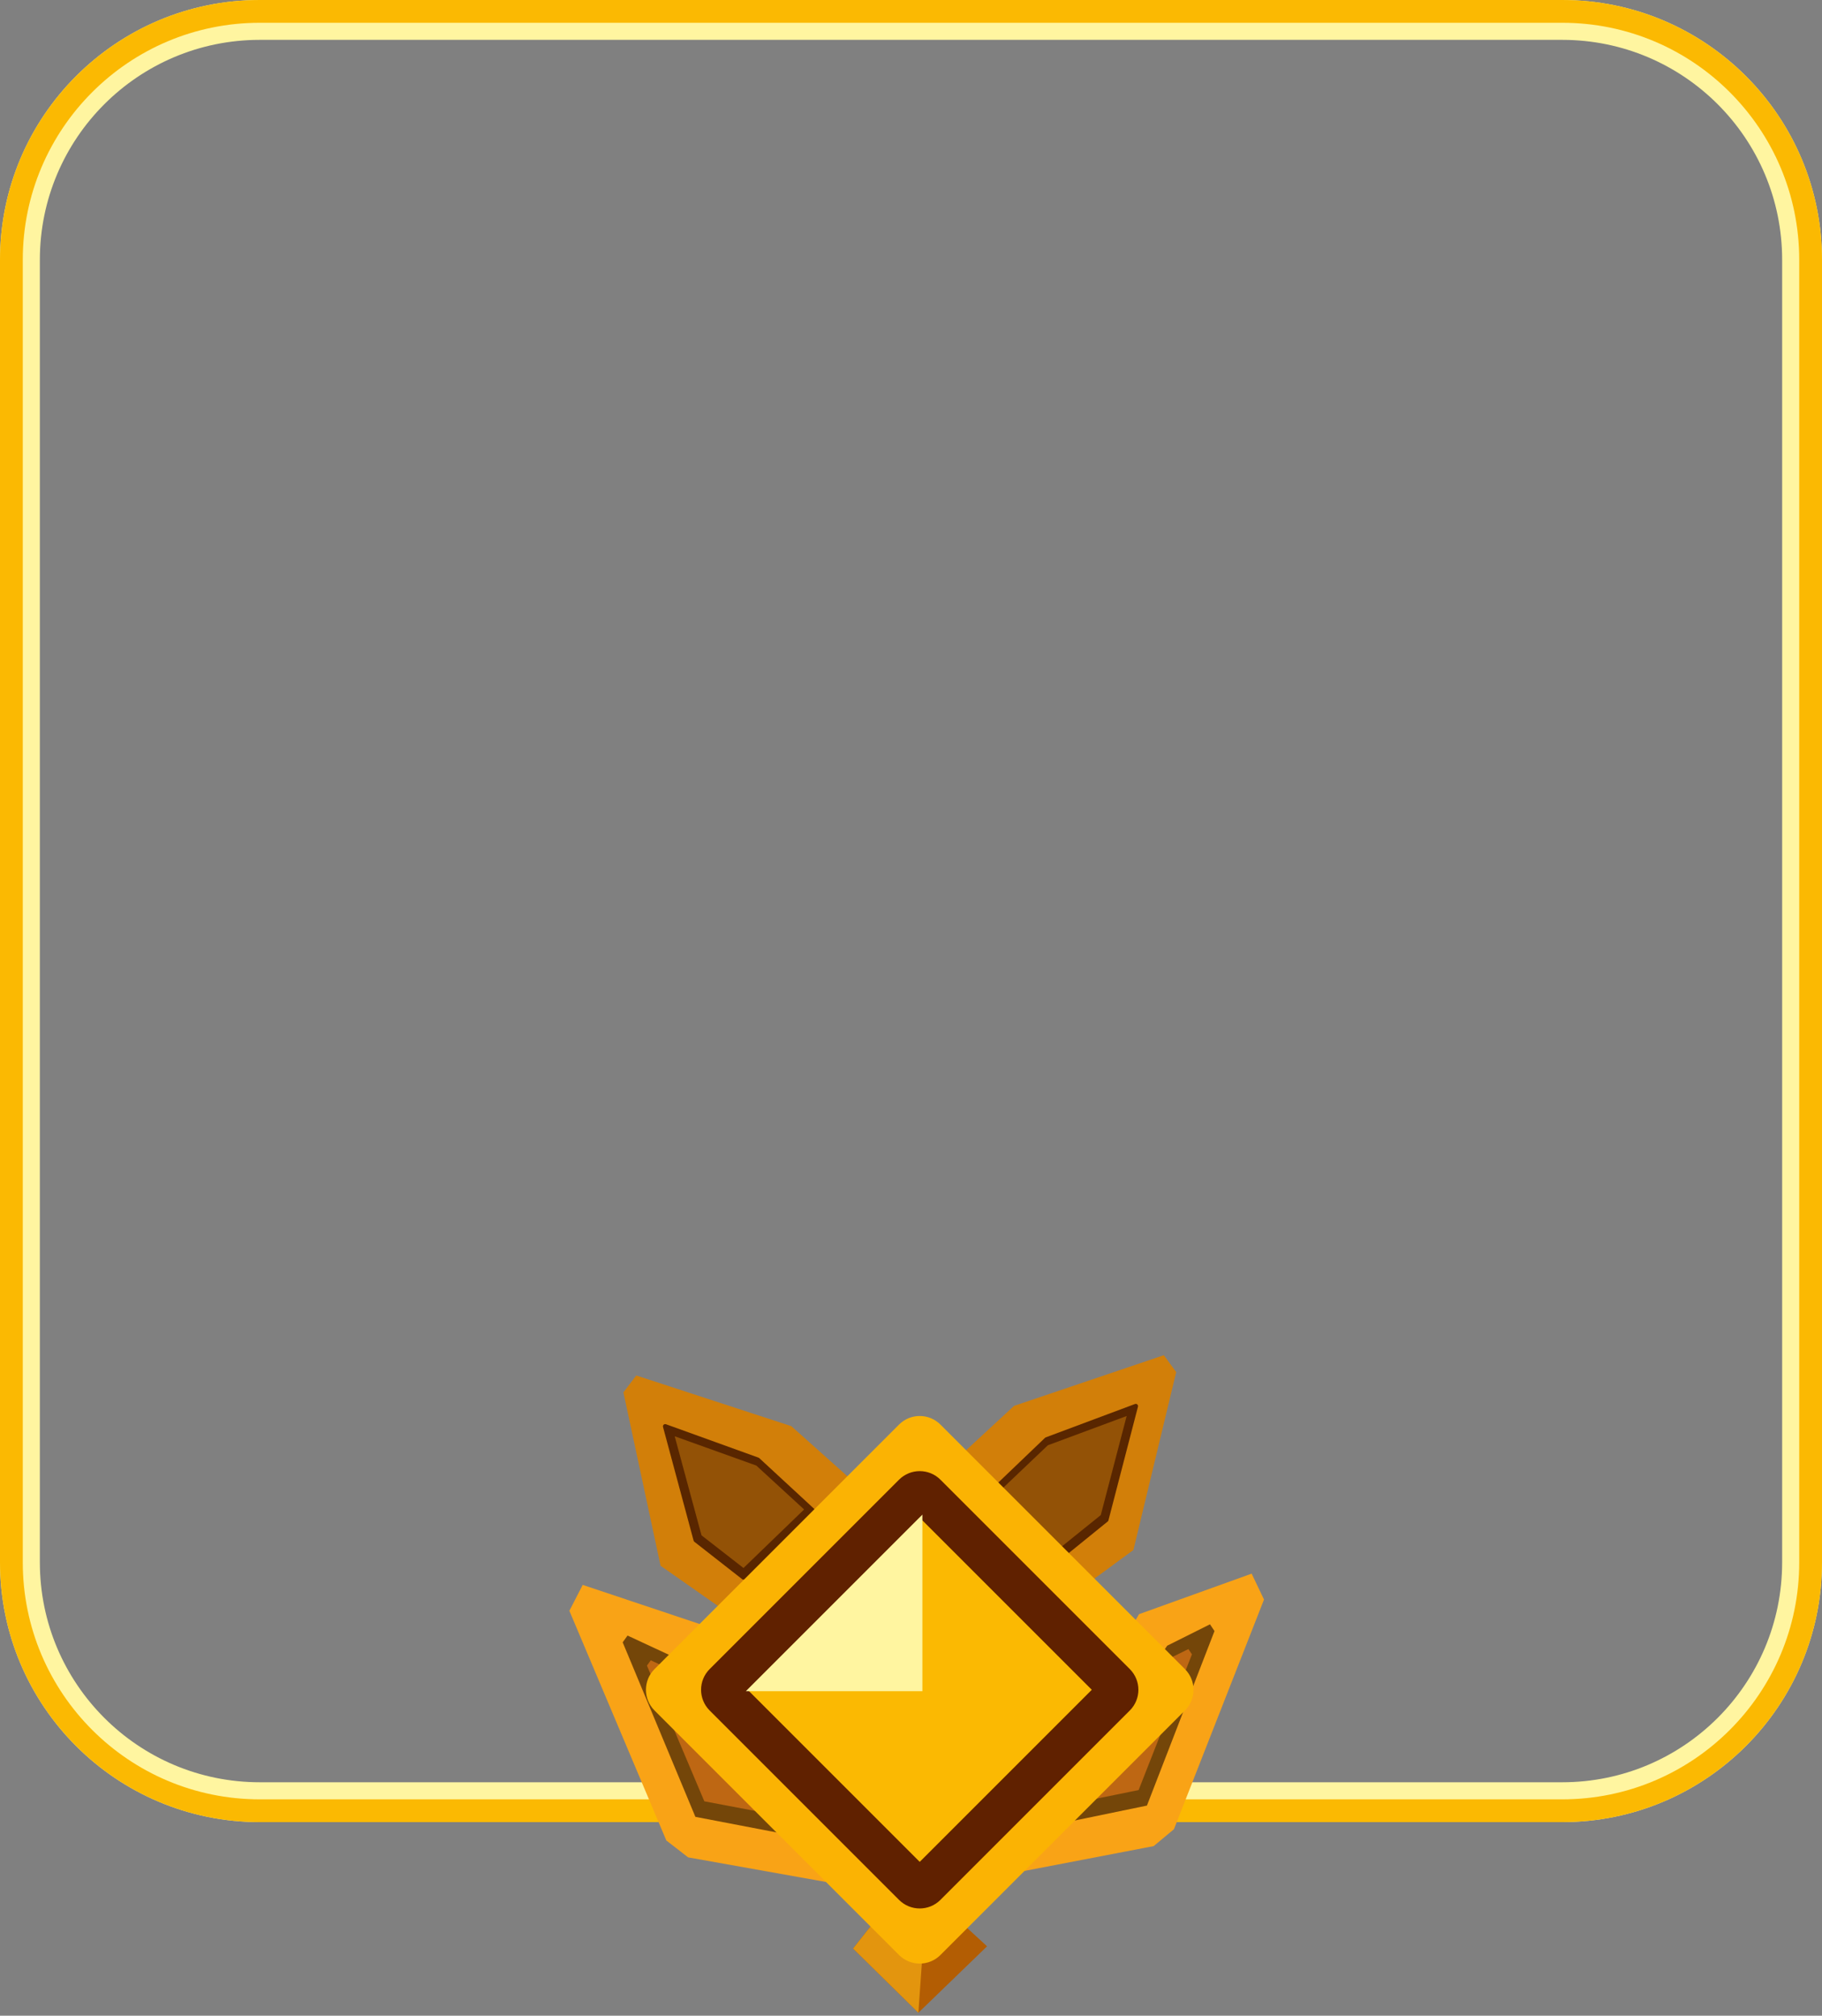 <svg width="160" height="177" viewBox="0 0 160 177" fill="none" xmlns="http://www.w3.org/2000/svg">
<rect x="0" y="0" width="160" height="177" fill="#808080" stroke="none"/>
<path d="M1.75 22.813C1.75 11.18 11.18 1.75 22.813 1.75H137.187C148.82 1.75 158.25 11.18 158.25 22.813V137.187C158.25 148.82 148.82 158.25 137.187 158.25H22.813C11.18 158.25 1.75 148.82 1.75 137.187V22.813Z" stroke="#FFF5A0" stroke-width="3.5"/>
<path d="M1 22.813C1 10.766 10.766 1 22.813 1H137.187C149.234 1 159 10.766 159 22.813V137.187C159 149.234 149.234 159 137.187 159H22.813C10.766 159 1 149.234 1 137.187V22.813Z" stroke="#FBB902" stroke-width="2"/>
<path d="M109.913 138.181L100.026 141.74L86.383 164.973L101.311 162.106L103.091 160.623L111 140.455L109.913 138.181Z" fill="#F9A316"/>
<path opacity="0.7" d="M106.255 142.63L102.498 144.508L91.623 160.426L100.719 158.547L106.651 143.223L106.255 142.63Z" fill="#3C1E03"/>
<path opacity="0.7" d="M104.36 144.805L101.394 146.266L92.809 158.646L99.989 157.185L104.672 145.266L104.36 144.805Z" fill="#DD7518"/>
<path d="M51.171 139.169L61.812 142.728L76.496 165.961L60.428 163.094L58.513 161.611L50 141.443L51.171 139.169Z" fill="#F9A316"/>
<path opacity="0.7" d="M55.107 143.618L59.15 145.497L70.856 161.414L61.066 159.536L54.681 144.211L55.107 143.618Z" fill="#3C1E03"/>
<path opacity="0.7" d="M57.147 145.793L60.339 147.254L69.58 159.634L61.851 158.173L56.811 146.254L57.147 145.793Z" fill="#DD7518"/>
<path d="M74.914 171.102L77.485 167.84L82.922 167.444L86.679 170.905L80.648 176.738L74.914 171.102Z" fill="#B35D03"/>
<path d="M74.914 171.102L77.485 167.84L82.922 167.444L81.044 171.102L80.648 176.738L74.914 171.102Z" fill="#E3950E"/>
<path d="M89.052 123.449L83.812 128.293L94.688 139.663L99.532 136.104L103.289 120.483L102.201 119L89.052 123.449Z" fill="#D27F09"/>
<path d="M91.767 126.256L87.122 130.703C87.042 130.779 87.041 130.906 87.119 130.985L92.964 136.867C93.036 136.939 93.15 136.945 93.229 136.881L97.272 133.604C97.305 133.577 97.328 133.541 97.339 133.5L99.931 123.52C99.971 123.365 99.82 123.229 99.671 123.285L91.835 126.214C91.81 126.223 91.787 126.238 91.767 126.256Z" fill="#592600"/>
<path d="M92.018 126.909L87.965 130.765L93.106 135.906L96.665 133.039L98.939 124.339L92.018 126.909Z" fill="#935206"/>
<path d="M69.488 125.229L74.914 130.074L63.652 141.443L58.008 137.489L54.745 122.263L55.872 120.78L69.488 125.229Z" fill="#D27F09"/>
<path d="M66.676 128.036L71.486 132.481C71.569 132.557 71.57 132.689 71.489 132.768L65.432 138.654C65.361 138.722 65.25 138.728 65.172 138.667L60.977 135.384C60.943 135.357 60.919 135.321 60.908 135.279L58.223 125.299C58.182 125.144 58.331 125.007 58.481 125.061L66.609 127.995C66.634 128.004 66.657 128.018 66.676 128.036Z" fill="#592600"/>
<path d="M66.416 128.69L70.613 132.545L65.29 137.686L61.604 134.819L59.249 126.119L66.416 128.69Z" fill="#935206"/>
<rect x="80.766" y="127.995" width="28.828" height="28.828" transform="rotate(45 80.766 127.995)" fill="#602100"/>
<rect x="80.766" y="133.269" width="21.37" height="21.37" transform="rotate(45 80.766 133.269)" fill="#FBB902"/>
<path fill-rule="evenodd" clip-rule="evenodd" d="M82.584 125.091C81.58 124.087 79.953 124.087 78.949 125.091L57.477 146.562C56.474 147.566 56.474 149.193 57.477 150.197L78.949 171.669C79.953 172.672 81.58 172.672 82.584 171.669L104.055 150.197C105.059 149.193 105.059 147.566 104.055 146.562L82.584 125.091ZM82.584 129.931C81.58 128.927 79.953 128.927 78.949 129.931L62.318 146.562C61.314 147.566 61.314 149.193 62.318 150.197L78.949 166.828C79.953 167.832 81.58 167.832 82.584 166.828L99.215 150.197C100.219 149.193 100.219 147.566 99.215 146.562L82.584 129.931Z" fill="#FBB303"/>
<path d="M65.5 148.5H81V133L65.5 148.5Z" fill="#FFF5A0"/>
</svg>
